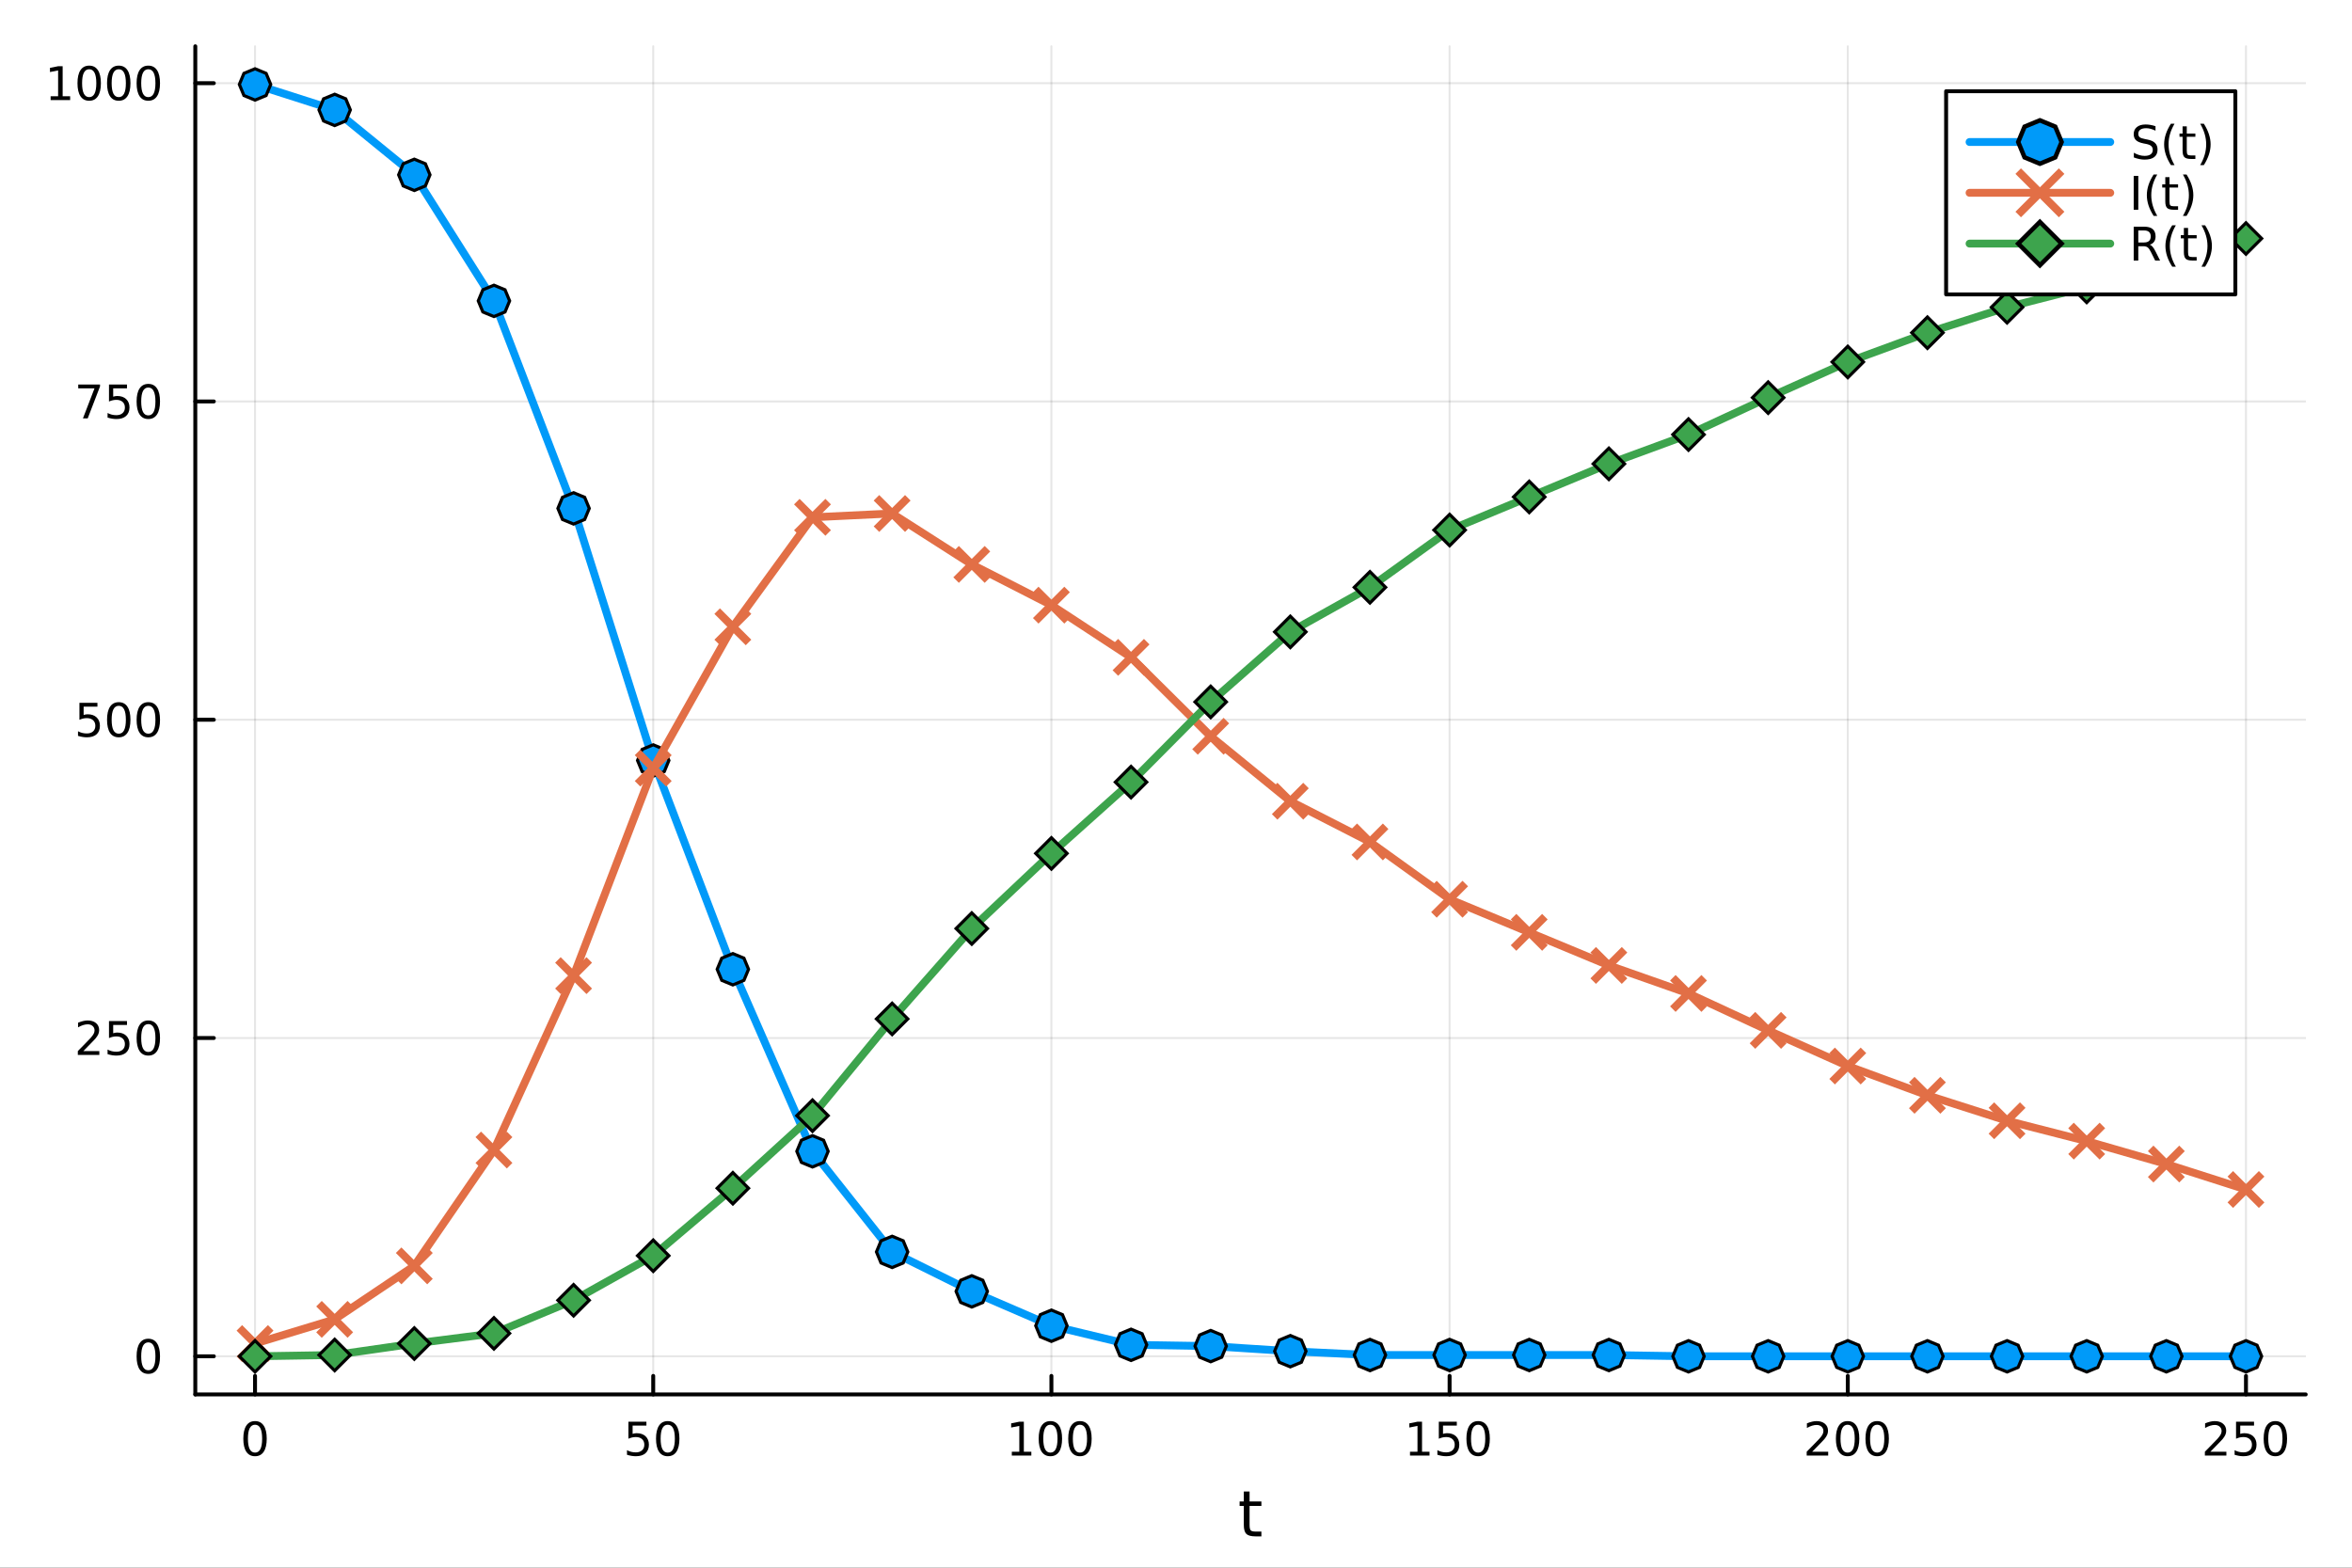 <?xml version="1.0" encoding="utf-8"?>
<svg xmlns="http://www.w3.org/2000/svg" xmlns:xlink="http://www.w3.org/1999/xlink" width="600" height="400" viewBox="0 0 2400 1600">
<rect x="0" y="0" width="2400" height="1600" fill="#333333" stroke="none"/>
<defs>
  <clipPath id="clip740">
    <rect x="0" y="0" width="2400" height="1600"/>
  </clipPath>
</defs>
<path clip-path="url(#clip740)" d="M0 1600 L2400 1600 L2400 0 L0 0  Z" fill="#ffffff" fill-rule="evenodd" fill-opacity="1"/>
<defs>
  <clipPath id="clip741">
    <rect x="480" y="0" width="1681" height="1600"/>
  </clipPath>
</defs>
<path clip-path="url(#clip740)" d="M199.283 1423.18 L2352.76 1423.18 L2352.76 47.244 L199.283 47.244  Z" fill="#ffffff" fill-rule="evenodd" fill-opacity="1"/>
<defs>
  <clipPath id="clip742">
    <rect x="199" y="47" width="2154" height="1377"/>
  </clipPath>
</defs>
<polyline clip-path="url(#clip742)" style="stroke:#000000; stroke-linecap:round; stroke-linejoin:round; stroke-width:2; stroke-opacity:0.1; fill:none" points="260.231,1423.18 260.231,47.244 "/>
<polyline clip-path="url(#clip742)" style="stroke:#000000; stroke-linecap:round; stroke-linejoin:round; stroke-width:2; stroke-opacity:0.1; fill:none" points="666.546,1423.18 666.546,47.244 "/>
<polyline clip-path="url(#clip742)" style="stroke:#000000; stroke-linecap:round; stroke-linejoin:round; stroke-width:2; stroke-opacity:0.1; fill:none" points="1072.86,1423.18 1072.86,47.244 "/>
<polyline clip-path="url(#clip742)" style="stroke:#000000; stroke-linecap:round; stroke-linejoin:round; stroke-width:2; stroke-opacity:0.1; fill:none" points="1479.18,1423.18 1479.18,47.244 "/>
<polyline clip-path="url(#clip742)" style="stroke:#000000; stroke-linecap:round; stroke-linejoin:round; stroke-width:2; stroke-opacity:0.1; fill:none" points="1885.49,1423.18 1885.49,47.244 "/>
<polyline clip-path="url(#clip742)" style="stroke:#000000; stroke-linecap:round; stroke-linejoin:round; stroke-width:2; stroke-opacity:0.1; fill:none" points="2291.81,1423.18 2291.81,47.244 "/>
<polyline clip-path="url(#clip740)" style="stroke:#000000; stroke-linecap:round; stroke-linejoin:round; stroke-width:4; stroke-opacity:1; fill:none" points="199.283,1423.18 2352.76,1423.18 "/>
<polyline clip-path="url(#clip740)" style="stroke:#000000; stroke-linecap:round; stroke-linejoin:round; stroke-width:4; stroke-opacity:1; fill:none" points="260.231,1423.18 260.231,1404.28 "/>
<polyline clip-path="url(#clip740)" style="stroke:#000000; stroke-linecap:round; stroke-linejoin:round; stroke-width:4; stroke-opacity:1; fill:none" points="666.546,1423.18 666.546,1404.28 "/>
<polyline clip-path="url(#clip740)" style="stroke:#000000; stroke-linecap:round; stroke-linejoin:round; stroke-width:4; stroke-opacity:1; fill:none" points="1072.86,1423.18 1072.86,1404.28 "/>
<polyline clip-path="url(#clip740)" style="stroke:#000000; stroke-linecap:round; stroke-linejoin:round; stroke-width:4; stroke-opacity:1; fill:none" points="1479.18,1423.18 1479.18,1404.28 "/>
<polyline clip-path="url(#clip740)" style="stroke:#000000; stroke-linecap:round; stroke-linejoin:round; stroke-width:4; stroke-opacity:1; fill:none" points="1885.49,1423.18 1885.49,1404.28 "/>
<polyline clip-path="url(#clip740)" style="stroke:#000000; stroke-linecap:round; stroke-linejoin:round; stroke-width:4; stroke-opacity:1; fill:none" points="2291.81,1423.18 2291.81,1404.28 "/>
<path clip-path="url(#clip740)" d="M260.231 1454.1 Q256.619 1454.1 254.791 1457.66 Q252.985 1461.2 252.985 1468.33 Q252.985 1475.44 254.791 1479.01 Q256.619 1482.55 260.231 1482.55 Q263.865 1482.55 265.67 1479.01 Q267.499 1475.44 267.499 1468.33 Q267.499 1461.2 265.67 1457.66 Q263.865 1454.1 260.231 1454.1 M260.231 1450.39 Q266.041 1450.39 269.096 1455 Q272.175 1459.58 272.175 1468.33 Q272.175 1477.06 269.096 1481.67 Q266.041 1486.25 260.231 1486.25 Q254.42 1486.25 251.342 1481.67 Q248.286 1477.06 248.286 1468.33 Q248.286 1459.58 251.342 1455 Q254.42 1450.39 260.231 1450.39 Z" fill="#000000" fill-rule="nonzero" fill-opacity="1" /><path clip-path="url(#clip740)" d="M641.245 1451.02 L659.602 1451.02 L659.602 1454.96 L645.528 1454.96 L645.528 1463.43 Q646.546 1463.08 647.565 1462.92 Q648.583 1462.73 649.602 1462.73 Q655.389 1462.73 658.768 1465.9 Q662.148 1469.08 662.148 1474.49 Q662.148 1480.07 658.676 1483.17 Q655.204 1486.25 648.884 1486.25 Q646.708 1486.25 644.44 1485.88 Q642.194 1485.51 639.787 1484.77 L639.787 1480.07 Q641.87 1481.2 644.093 1481.76 Q646.315 1482.32 648.792 1482.32 Q652.796 1482.32 655.134 1480.21 Q657.472 1478.1 657.472 1474.49 Q657.472 1470.88 655.134 1468.77 Q652.796 1466.67 648.792 1466.67 Q646.917 1466.67 645.042 1467.08 Q643.19 1467.5 641.245 1468.38 L641.245 1451.02 Z" fill="#000000" fill-rule="nonzero" fill-opacity="1" /><path clip-path="url(#clip740)" d="M681.361 1454.1 Q677.75 1454.1 675.921 1457.66 Q674.116 1461.2 674.116 1468.33 Q674.116 1475.44 675.921 1479.01 Q677.75 1482.55 681.361 1482.55 Q684.995 1482.55 686.801 1479.01 Q688.629 1475.44 688.629 1468.33 Q688.629 1461.2 686.801 1457.66 Q684.995 1454.1 681.361 1454.1 M681.361 1450.39 Q687.171 1450.39 690.227 1455 Q693.305 1459.58 693.305 1468.33 Q693.305 1477.06 690.227 1481.67 Q687.171 1486.25 681.361 1486.25 Q675.551 1486.25 672.472 1481.67 Q669.416 1477.06 669.416 1468.33 Q669.416 1459.58 672.472 1455 Q675.551 1450.39 681.361 1450.39 Z" fill="#000000" fill-rule="nonzero" fill-opacity="1" /><path clip-path="url(#clip740)" d="M1032.47 1481.64 L1040.11 1481.64 L1040.11 1455.28 L1031.8 1456.95 L1031.8 1452.69 L1040.06 1451.02 L1044.74 1451.02 L1044.74 1481.64 L1052.38 1481.64 L1052.38 1485.58 L1032.47 1485.58 L1032.47 1481.64 Z" fill="#000000" fill-rule="nonzero" fill-opacity="1" /><path clip-path="url(#clip740)" d="M1071.82 1454.1 Q1068.21 1454.1 1066.38 1457.66 Q1064.57 1461.2 1064.57 1468.33 Q1064.57 1475.44 1066.38 1479.01 Q1068.21 1482.55 1071.82 1482.55 Q1075.45 1482.55 1077.26 1479.01 Q1079.09 1475.44 1079.09 1468.33 Q1079.09 1461.2 1077.26 1457.66 Q1075.45 1454.1 1071.82 1454.1 M1071.82 1450.39 Q1077.63 1450.39 1080.69 1455 Q1083.76 1459.58 1083.76 1468.33 Q1083.76 1477.06 1080.69 1481.67 Q1077.63 1486.25 1071.82 1486.25 Q1066.01 1486.25 1062.93 1481.67 Q1059.88 1477.06 1059.88 1468.33 Q1059.88 1459.58 1062.93 1455 Q1066.01 1450.39 1071.82 1450.39 Z" fill="#000000" fill-rule="nonzero" fill-opacity="1" /><path clip-path="url(#clip740)" d="M1101.98 1454.1 Q1098.37 1454.1 1096.54 1457.66 Q1094.74 1461.2 1094.74 1468.33 Q1094.74 1475.44 1096.54 1479.01 Q1098.37 1482.55 1101.98 1482.55 Q1105.62 1482.55 1107.42 1479.01 Q1109.25 1475.44 1109.25 1468.33 Q1109.25 1461.2 1107.42 1457.66 Q1105.62 1454.1 1101.98 1454.1 M1101.98 1450.39 Q1107.79 1450.39 1110.85 1455 Q1113.93 1459.58 1113.93 1468.33 Q1113.93 1477.06 1110.85 1481.67 Q1107.79 1486.25 1101.98 1486.25 Q1096.17 1486.25 1093.09 1481.67 Q1090.04 1477.06 1090.04 1468.33 Q1090.04 1459.58 1093.09 1455 Q1096.17 1450.39 1101.98 1450.39 Z" fill="#000000" fill-rule="nonzero" fill-opacity="1" /><path clip-path="url(#clip740)" d="M1438.78 1481.64 L1446.42 1481.64 L1446.42 1455.28 L1438.11 1456.95 L1438.11 1452.69 L1446.38 1451.02 L1451.05 1451.02 L1451.05 1481.64 L1458.69 1481.64 L1458.69 1485.58 L1438.78 1485.58 L1438.78 1481.64 Z" fill="#000000" fill-rule="nonzero" fill-opacity="1" /><path clip-path="url(#clip740)" d="M1468.18 1451.02 L1486.54 1451.02 L1486.54 1454.96 L1472.46 1454.96 L1472.46 1463.43 Q1473.48 1463.08 1474.5 1462.92 Q1475.52 1462.73 1476.54 1462.73 Q1482.33 1462.73 1485.71 1465.9 Q1489.08 1469.08 1489.08 1474.49 Q1489.08 1480.07 1485.61 1483.17 Q1482.14 1486.25 1475.82 1486.25 Q1473.64 1486.25 1471.38 1485.88 Q1469.13 1485.51 1466.72 1484.77 L1466.72 1480.07 Q1468.81 1481.2 1471.03 1481.76 Q1473.25 1482.32 1475.73 1482.32 Q1479.73 1482.32 1482.07 1480.21 Q1484.41 1478.1 1484.41 1474.49 Q1484.41 1470.88 1482.07 1468.77 Q1479.73 1466.67 1475.73 1466.67 Q1473.85 1466.67 1471.98 1467.08 Q1470.13 1467.5 1468.18 1468.38 L1468.18 1451.02 Z" fill="#000000" fill-rule="nonzero" fill-opacity="1" /><path clip-path="url(#clip740)" d="M1508.3 1454.1 Q1504.69 1454.1 1502.86 1457.66 Q1501.05 1461.2 1501.05 1468.33 Q1501.05 1475.44 1502.86 1479.01 Q1504.69 1482.55 1508.3 1482.55 Q1511.93 1482.55 1513.74 1479.01 Q1515.57 1475.44 1515.57 1468.33 Q1515.57 1461.2 1513.74 1457.66 Q1511.93 1454.1 1508.3 1454.1 M1508.3 1450.39 Q1514.11 1450.39 1517.16 1455 Q1520.24 1459.58 1520.24 1468.33 Q1520.24 1477.06 1517.16 1481.67 Q1514.11 1486.25 1508.3 1486.25 Q1502.49 1486.25 1499.41 1481.67 Q1496.35 1477.06 1496.35 1468.33 Q1496.35 1459.58 1499.41 1455 Q1502.49 1450.39 1508.3 1450.39 Z" fill="#000000" fill-rule="nonzero" fill-opacity="1" /><path clip-path="url(#clip740)" d="M1849.19 1481.64 L1865.5 1481.64 L1865.5 1485.58 L1843.56 1485.58 L1843.56 1481.64 Q1846.22 1478.89 1850.81 1474.26 Q1855.41 1469.61 1856.59 1468.27 Q1858.84 1465.74 1859.72 1464.01 Q1860.62 1462.25 1860.62 1460.56 Q1860.62 1457.8 1858.68 1456.07 Q1856.75 1454.33 1853.65 1454.33 Q1851.45 1454.33 1849 1455.09 Q1846.57 1455.86 1843.79 1457.41 L1843.79 1452.69 Q1846.62 1451.55 1849.07 1450.97 Q1851.52 1450.39 1853.56 1450.39 Q1858.93 1450.39 1862.13 1453.08 Q1865.32 1455.77 1865.32 1460.26 Q1865.32 1462.39 1864.51 1464.31 Q1863.72 1466.2 1861.62 1468.8 Q1861.04 1469.47 1857.94 1472.69 Q1854.83 1475.88 1849.19 1481.64 Z" fill="#000000" fill-rule="nonzero" fill-opacity="1" /><path clip-path="url(#clip740)" d="M1885.32 1454.1 Q1881.71 1454.1 1879.88 1457.66 Q1878.07 1461.2 1878.07 1468.33 Q1878.07 1475.44 1879.88 1479.01 Q1881.71 1482.55 1885.32 1482.55 Q1888.95 1482.55 1890.76 1479.01 Q1892.59 1475.44 1892.59 1468.33 Q1892.59 1461.2 1890.76 1457.66 Q1888.95 1454.1 1885.32 1454.1 M1885.32 1450.39 Q1891.13 1450.39 1894.19 1455 Q1897.26 1459.58 1897.26 1468.33 Q1897.26 1477.06 1894.19 1481.67 Q1891.13 1486.25 1885.32 1486.25 Q1879.51 1486.25 1876.43 1481.67 Q1873.37 1477.06 1873.37 1468.33 Q1873.37 1459.58 1876.43 1455 Q1879.51 1450.39 1885.32 1450.39 Z" fill="#000000" fill-rule="nonzero" fill-opacity="1" /><path clip-path="url(#clip740)" d="M1915.48 1454.1 Q1911.87 1454.1 1910.04 1457.66 Q1908.24 1461.2 1908.24 1468.33 Q1908.24 1475.44 1910.04 1479.01 Q1911.87 1482.55 1915.48 1482.55 Q1919.12 1482.55 1920.92 1479.01 Q1922.75 1475.44 1922.75 1468.33 Q1922.75 1461.2 1920.92 1457.66 Q1919.12 1454.1 1915.48 1454.1 M1915.48 1450.39 Q1921.29 1450.39 1924.35 1455 Q1927.43 1459.58 1927.43 1468.33 Q1927.43 1477.06 1924.35 1481.67 Q1921.29 1486.25 1915.48 1486.25 Q1909.67 1486.25 1906.59 1481.67 Q1903.54 1477.06 1903.54 1468.33 Q1903.54 1459.58 1906.59 1455 Q1909.67 1450.39 1915.48 1450.39 Z" fill="#000000" fill-rule="nonzero" fill-opacity="1" /><path clip-path="url(#clip740)" d="M2255.5 1481.64 L2271.82 1481.64 L2271.82 1485.58 L2249.88 1485.58 L2249.88 1481.64 Q2252.54 1478.89 2257.12 1474.26 Q2261.73 1469.61 2262.91 1468.27 Q2265.15 1465.74 2266.03 1464.01 Q2266.94 1462.25 2266.94 1460.56 Q2266.94 1457.8 2264.99 1456.07 Q2263.07 1454.33 2259.97 1454.33 Q2257.77 1454.33 2255.32 1455.09 Q2252.89 1455.86 2250.11 1457.41 L2250.11 1452.69 Q2252.93 1451.55 2255.39 1450.97 Q2257.84 1450.39 2259.88 1450.39 Q2265.25 1450.39 2268.44 1453.08 Q2271.64 1455.77 2271.64 1460.26 Q2271.64 1462.39 2270.82 1464.31 Q2270.04 1466.2 2267.93 1468.8 Q2267.35 1469.47 2264.25 1472.69 Q2261.15 1475.88 2255.5 1481.64 Z" fill="#000000" fill-rule="nonzero" fill-opacity="1" /><path clip-path="url(#clip740)" d="M2281.68 1451.02 L2300.04 1451.02 L2300.04 1454.96 L2285.96 1454.96 L2285.96 1463.43 Q2286.98 1463.08 2288 1462.92 Q2289.02 1462.73 2290.04 1462.73 Q2295.82 1462.73 2299.2 1465.9 Q2302.58 1469.08 2302.58 1474.49 Q2302.58 1480.07 2299.11 1483.17 Q2295.64 1486.25 2289.32 1486.25 Q2287.14 1486.25 2284.88 1485.88 Q2282.63 1485.51 2280.22 1484.77 L2280.22 1480.07 Q2282.31 1481.2 2284.53 1481.76 Q2286.75 1482.32 2289.23 1482.32 Q2293.23 1482.32 2295.57 1480.21 Q2297.91 1478.1 2297.91 1474.49 Q2297.91 1470.88 2295.57 1468.77 Q2293.23 1466.67 2289.23 1466.67 Q2287.35 1466.67 2285.48 1467.08 Q2283.63 1467.5 2281.68 1468.38 L2281.68 1451.02 Z" fill="#000000" fill-rule="nonzero" fill-opacity="1" /><path clip-path="url(#clip740)" d="M2321.8 1454.1 Q2318.19 1454.1 2316.36 1457.66 Q2314.55 1461.2 2314.55 1468.33 Q2314.55 1475.44 2316.36 1479.01 Q2318.19 1482.55 2321.8 1482.55 Q2325.43 1482.55 2327.24 1479.01 Q2329.07 1475.44 2329.07 1468.33 Q2329.07 1461.2 2327.24 1457.66 Q2325.43 1454.1 2321.8 1454.1 M2321.8 1450.39 Q2327.61 1450.39 2330.66 1455 Q2333.74 1459.58 2333.74 1468.33 Q2333.74 1477.06 2330.66 1481.67 Q2327.61 1486.25 2321.8 1486.25 Q2315.99 1486.25 2312.91 1481.67 Q2309.85 1477.06 2309.85 1468.33 Q2309.85 1459.58 2312.91 1455 Q2315.99 1450.39 2321.8 1450.39 Z" fill="#000000" fill-rule="nonzero" fill-opacity="1" /><path clip-path="url(#clip740)" d="M1275.08 1522.27 L1275.08 1532.4 L1287.14 1532.4 L1287.14 1536.95 L1275.08 1536.95 L1275.08 1556.3 Q1275.08 1560.66 1276.26 1561.9 Q1277.47 1563.14 1281.13 1563.14 L1287.14 1563.14 L1287.14 1568.04 L1281.13 1568.04 Q1274.35 1568.04 1271.77 1565.53 Q1269.19 1562.98 1269.19 1556.3 L1269.19 1536.95 L1264.9 1536.95 L1264.9 1532.4 L1269.19 1532.4 L1269.19 1522.27 L1275.08 1522.27 Z" fill="#000000" fill-rule="nonzero" fill-opacity="1" /><polyline clip-path="url(#clip742)" style="stroke:#000000; stroke-linecap:round; stroke-linejoin:round; stroke-width:2; stroke-opacity:0.1; fill:none" points="199.283,1384.24 2352.76,1384.24 "/>
<polyline clip-path="url(#clip742)" style="stroke:#000000; stroke-linecap:round; stroke-linejoin:round; stroke-width:2; stroke-opacity:0.1; fill:none" points="199.283,1059.4 2352.76,1059.4 "/>
<polyline clip-path="url(#clip742)" style="stroke:#000000; stroke-linecap:round; stroke-linejoin:round; stroke-width:2; stroke-opacity:0.1; fill:none" points="199.283,734.562 2352.76,734.562 "/>
<polyline clip-path="url(#clip742)" style="stroke:#000000; stroke-linecap:round; stroke-linejoin:round; stroke-width:2; stroke-opacity:0.1; fill:none" points="199.283,409.724 2352.76,409.724 "/>
<polyline clip-path="url(#clip742)" style="stroke:#000000; stroke-linecap:round; stroke-linejoin:round; stroke-width:2; stroke-opacity:0.1; fill:none" points="199.283,84.886 2352.76,84.886 "/>
<polyline clip-path="url(#clip740)" style="stroke:#000000; stroke-linecap:round; stroke-linejoin:round; stroke-width:4; stroke-opacity:1; fill:none" points="199.283,1423.18 199.283,47.244 "/>
<polyline clip-path="url(#clip740)" style="stroke:#000000; stroke-linecap:round; stroke-linejoin:round; stroke-width:4; stroke-opacity:1; fill:none" points="199.283,1384.24 218.181,1384.24 "/>
<polyline clip-path="url(#clip740)" style="stroke:#000000; stroke-linecap:round; stroke-linejoin:round; stroke-width:4; stroke-opacity:1; fill:none" points="199.283,1059.4 218.181,1059.4 "/>
<polyline clip-path="url(#clip740)" style="stroke:#000000; stroke-linecap:round; stroke-linejoin:round; stroke-width:4; stroke-opacity:1; fill:none" points="199.283,734.562 218.181,734.562 "/>
<polyline clip-path="url(#clip740)" style="stroke:#000000; stroke-linecap:round; stroke-linejoin:round; stroke-width:4; stroke-opacity:1; fill:none" points="199.283,409.724 218.181,409.724 "/>
<polyline clip-path="url(#clip740)" style="stroke:#000000; stroke-linecap:round; stroke-linejoin:round; stroke-width:4; stroke-opacity:1; fill:none" points="199.283,84.886 218.181,84.886 "/>
<path clip-path="url(#clip740)" d="M151.339 1370.04 Q147.728 1370.04 145.899 1373.6 Q144.093 1377.14 144.093 1384.27 Q144.093 1391.38 145.899 1394.94 Q147.728 1398.49 151.339 1398.49 Q154.973 1398.49 156.779 1394.94 Q158.607 1391.38 158.607 1384.27 Q158.607 1377.14 156.779 1373.6 Q154.973 1370.04 151.339 1370.04 M151.339 1366.33 Q157.149 1366.33 160.205 1370.94 Q163.283 1375.52 163.283 1384.27 Q163.283 1393 160.205 1397.61 Q157.149 1402.19 151.339 1402.19 Q145.529 1402.19 142.45 1397.61 Q139.394 1393 139.394 1384.27 Q139.394 1375.52 142.45 1370.94 Q145.529 1366.33 151.339 1366.33 Z" fill="#000000" fill-rule="nonzero" fill-opacity="1" /><path clip-path="url(#clip740)" d="M85.043 1072.75 L101.362 1072.75 L101.362 1076.68 L79.418 1076.68 L79.418 1072.75 Q82.08 1069.99 86.663 1065.36 Q91.27 1060.71 92.45 1059.37 Q94.696 1056.84 95.575 1055.11 Q96.478 1053.35 96.478 1051.66 Q96.478 1048.9 94.534 1047.17 Q92.612 1045.43 89.51 1045.43 Q87.311 1045.43 84.858 1046.19 Q82.427 1046.96 79.649 1048.51 L79.649 1043.79 Q82.473 1042.65 84.927 1042.07 Q87.381 1041.5 89.418 1041.5 Q94.788 1041.5 97.983 1044.18 Q101.177 1046.87 101.177 1051.36 Q101.177 1053.49 100.367 1055.41 Q99.58 1057.31 97.473 1059.9 Q96.895 1060.57 93.793 1063.79 Q90.691 1066.98 85.043 1072.75 Z" fill="#000000" fill-rule="nonzero" fill-opacity="1" /><path clip-path="url(#clip740)" d="M111.223 1042.12 L129.58 1042.12 L129.58 1046.06 L115.506 1046.06 L115.506 1054.53 Q116.524 1054.18 117.543 1054.02 Q118.561 1053.83 119.58 1053.83 Q125.367 1053.83 128.746 1057 Q132.126 1060.18 132.126 1065.59 Q132.126 1071.17 128.654 1074.27 Q125.182 1077.35 118.862 1077.35 Q116.686 1077.35 114.418 1076.98 Q112.172 1076.61 109.765 1075.87 L109.765 1071.17 Q111.848 1072.31 114.07 1072.86 Q116.293 1073.42 118.77 1073.42 Q122.774 1073.42 125.112 1071.31 Q127.45 1069.2 127.45 1065.59 Q127.45 1061.98 125.112 1059.87 Q122.774 1057.77 118.77 1057.77 Q116.895 1057.77 115.02 1058.19 Q113.168 1058.6 111.223 1059.48 L111.223 1042.12 Z" fill="#000000" fill-rule="nonzero" fill-opacity="1" /><path clip-path="url(#clip740)" d="M151.339 1045.2 Q147.728 1045.2 145.899 1048.76 Q144.093 1052.31 144.093 1059.44 Q144.093 1066.54 145.899 1070.11 Q147.728 1073.65 151.339 1073.65 Q154.973 1073.65 156.779 1070.11 Q158.607 1066.54 158.607 1059.44 Q158.607 1052.31 156.779 1048.76 Q154.973 1045.2 151.339 1045.2 M151.339 1041.5 Q157.149 1041.5 160.205 1046.1 Q163.283 1050.69 163.283 1059.44 Q163.283 1068.16 160.205 1072.77 Q157.149 1077.35 151.339 1077.35 Q145.529 1077.35 142.45 1072.77 Q139.394 1068.16 139.394 1059.44 Q139.394 1050.69 142.45 1046.1 Q145.529 1041.5 151.339 1041.5 Z" fill="#000000" fill-rule="nonzero" fill-opacity="1" /><path clip-path="url(#clip740)" d="M81.061 717.282 L99.418 717.282 L99.418 721.217 L85.344 721.217 L85.344 729.69 Q86.362 729.342 87.381 729.18 Q88.399 728.995 89.418 728.995 Q95.205 728.995 98.585 732.166 Q101.964 735.338 101.964 740.754 Q101.964 746.333 98.492 749.435 Q95.02 752.514 88.7 752.514 Q86.524 752.514 84.256 752.143 Q82.01 751.773 79.603 751.032 L79.603 746.333 Q81.686 747.467 83.909 748.023 Q86.131 748.578 88.608 748.578 Q92.612 748.578 94.95 746.472 Q97.288 744.365 97.288 740.754 Q97.288 737.143 94.95 735.037 Q92.612 732.93 88.608 732.93 Q86.733 732.93 84.858 733.347 Q83.006 733.764 81.061 734.643 L81.061 717.282 Z" fill="#000000" fill-rule="nonzero" fill-opacity="1" /><path clip-path="url(#clip740)" d="M121.177 720.361 Q117.566 720.361 115.737 723.926 Q113.932 727.467 113.932 734.597 Q113.932 741.703 115.737 745.268 Q117.566 748.81 121.177 748.81 Q124.811 748.81 126.617 745.268 Q128.445 741.703 128.445 734.597 Q128.445 727.467 126.617 723.926 Q124.811 720.361 121.177 720.361 M121.177 716.657 Q126.987 716.657 130.043 721.264 Q133.121 725.847 133.121 734.597 Q133.121 743.324 130.043 747.93 Q126.987 752.514 121.177 752.514 Q115.367 752.514 112.288 747.93 Q109.233 743.324 109.233 734.597 Q109.233 725.847 112.288 721.264 Q115.367 716.657 121.177 716.657 Z" fill="#000000" fill-rule="nonzero" fill-opacity="1" /><path clip-path="url(#clip740)" d="M151.339 720.361 Q147.728 720.361 145.899 723.926 Q144.093 727.467 144.093 734.597 Q144.093 741.703 145.899 745.268 Q147.728 748.81 151.339 748.81 Q154.973 748.81 156.779 745.268 Q158.607 741.703 158.607 734.597 Q158.607 727.467 156.779 723.926 Q154.973 720.361 151.339 720.361 M151.339 716.657 Q157.149 716.657 160.205 721.264 Q163.283 725.847 163.283 734.597 Q163.283 743.324 160.205 747.93 Q157.149 752.514 151.339 752.514 Q145.529 752.514 142.45 747.93 Q139.394 743.324 139.394 734.597 Q139.394 725.847 142.45 721.264 Q145.529 716.657 151.339 716.657 Z" fill="#000000" fill-rule="nonzero" fill-opacity="1" /><path clip-path="url(#clip740)" d="M79.835 392.444 L102.057 392.444 L102.057 394.435 L89.51 427.004 L84.626 427.004 L96.432 396.379 L79.835 396.379 L79.835 392.444 Z" fill="#000000" fill-rule="nonzero" fill-opacity="1" /><path clip-path="url(#clip740)" d="M111.223 392.444 L129.58 392.444 L129.58 396.379 L115.506 396.379 L115.506 404.852 Q116.524 404.504 117.543 404.342 Q118.561 404.157 119.58 404.157 Q125.367 404.157 128.746 407.328 Q132.126 410.5 132.126 415.916 Q132.126 421.495 128.654 424.597 Q125.182 427.676 118.862 427.676 Q116.686 427.676 114.418 427.305 Q112.172 426.935 109.765 426.194 L109.765 421.495 Q111.848 422.629 114.07 423.185 Q116.293 423.74 118.77 423.74 Q122.774 423.74 125.112 421.634 Q127.45 419.527 127.45 415.916 Q127.45 412.305 125.112 410.199 Q122.774 408.092 118.77 408.092 Q116.895 408.092 115.02 408.509 Q113.168 408.926 111.223 409.805 L111.223 392.444 Z" fill="#000000" fill-rule="nonzero" fill-opacity="1" /><path clip-path="url(#clip740)" d="M151.339 395.523 Q147.728 395.523 145.899 399.088 Q144.093 402.629 144.093 409.759 Q144.093 416.865 145.899 420.43 Q147.728 423.972 151.339 423.972 Q154.973 423.972 156.779 420.43 Q158.607 416.865 158.607 409.759 Q158.607 402.629 156.779 399.088 Q154.973 395.523 151.339 395.523 M151.339 391.819 Q157.149 391.819 160.205 396.426 Q163.283 401.009 163.283 409.759 Q163.283 418.486 160.205 423.092 Q157.149 427.676 151.339 427.676 Q145.529 427.676 142.45 423.092 Q139.394 418.486 139.394 409.759 Q139.394 401.009 142.45 396.426 Q145.529 391.819 151.339 391.819 Z" fill="#000000" fill-rule="nonzero" fill-opacity="1" /><path clip-path="url(#clip740)" d="M51.663 98.231 L59.302 98.231 L59.302 71.866 L50.992 73.532 L50.992 69.273 L59.256 67.606 L63.932 67.606 L63.932 98.231 L71.571 98.231 L71.571 102.166 L51.663 102.166 L51.663 98.231 Z" fill="#000000" fill-rule="nonzero" fill-opacity="1" /><path clip-path="url(#clip740)" d="M91.015 70.685 Q87.404 70.685 85.575 74.25 Q83.77 77.791 83.77 84.921 Q83.77 92.028 85.575 95.592 Q87.404 99.134 91.015 99.134 Q94.649 99.134 96.455 95.592 Q98.284 92.028 98.284 84.921 Q98.284 77.791 96.455 74.25 Q94.649 70.685 91.015 70.685 M91.015 66.981 Q96.825 66.981 99.881 71.588 Q102.959 76.171 102.959 84.921 Q102.959 93.648 99.881 98.254 Q96.825 102.838 91.015 102.838 Q85.205 102.838 82.126 98.254 Q79.071 93.648 79.071 84.921 Q79.071 76.171 82.126 71.588 Q85.205 66.981 91.015 66.981 Z" fill="#000000" fill-rule="nonzero" fill-opacity="1" /><path clip-path="url(#clip740)" d="M121.177 70.685 Q117.566 70.685 115.737 74.25 Q113.932 77.791 113.932 84.921 Q113.932 92.028 115.737 95.592 Q117.566 99.134 121.177 99.134 Q124.811 99.134 126.617 95.592 Q128.445 92.028 128.445 84.921 Q128.445 77.791 126.617 74.25 Q124.811 70.685 121.177 70.685 M121.177 66.981 Q126.987 66.981 130.043 71.588 Q133.121 76.171 133.121 84.921 Q133.121 93.648 130.043 98.254 Q126.987 102.838 121.177 102.838 Q115.367 102.838 112.288 98.254 Q109.233 93.648 109.233 84.921 Q109.233 76.171 112.288 71.588 Q115.367 66.981 121.177 66.981 Z" fill="#000000" fill-rule="nonzero" fill-opacity="1" /><path clip-path="url(#clip740)" d="M151.339 70.685 Q147.728 70.685 145.899 74.25 Q144.093 77.791 144.093 84.921 Q144.093 92.028 145.899 95.592 Q147.728 99.134 151.339 99.134 Q154.973 99.134 156.779 95.592 Q158.607 92.028 158.607 84.921 Q158.607 77.791 156.779 74.25 Q154.973 70.685 151.339 70.685 M151.339 66.981 Q157.149 66.981 160.205 71.588 Q163.283 76.171 163.283 84.921 Q163.283 93.648 160.205 98.254 Q157.149 102.838 151.339 102.838 Q145.529 102.838 142.45 98.254 Q139.394 93.648 139.394 84.921 Q139.394 76.171 142.45 71.588 Q145.529 66.981 151.339 66.981 Z" fill="#000000" fill-rule="nonzero" fill-opacity="1" /><polyline clip-path="url(#clip742)" style="stroke:#009af9; stroke-linecap:round; stroke-linejoin:round; stroke-width:8; stroke-opacity:1; fill:none" points="260.231,86.186 341.494,112.173 422.757,178.44 504.02,307.076 585.283,518.87 666.546,776.142 747.809,989.235 829.072,1175.04 910.336,1277.69 991.599,1317.97 1072.86,1353.05 1154.12,1372.54 1235.39,1373.84 1316.65,1379.04 1397.91,1382.94 1479.18,1382.94 1560.44,1382.94 1641.7,1382.94 1722.97,1384.24 1804.23,1384.24 1885.49,1384.24 1966.76,1384.24 2048.02,1384.24 2129.28,1384.24 2210.55,1384.24 2291.81,1384.24 "/>
<path clip-path="url(#clip742)" d="M260.231 102.186 L248.919 97.498 L244.231 86.186 L248.919 74.874 L260.231 70.186 L271.543 74.874 L276.231 86.186 L271.543 97.498 Z" fill="#009af9" fill-rule="evenodd" fill-opacity="1" stroke="#000000" stroke-opacity="1" stroke-width="3.2"/>
<path clip-path="url(#clip742)" d="M341.494 128.173 L330.182 123.485 L325.494 112.173 L330.182 100.861 L341.494 96.173 L352.806 100.861 L357.494 112.173 L352.806 123.485 Z" fill="#009af9" fill-rule="evenodd" fill-opacity="1" stroke="#000000" stroke-opacity="1" stroke-width="3.2"/>
<path clip-path="url(#clip742)" d="M422.757 194.44 L411.445 189.752 L406.757 178.44 L411.445 167.128 L422.757 162.44 L434.069 167.128 L438.757 178.44 L434.069 189.752 Z" fill="#009af9" fill-rule="evenodd" fill-opacity="1" stroke="#000000" stroke-opacity="1" stroke-width="3.2"/>
<path clip-path="url(#clip742)" d="M504.02 323.076 L492.708 318.388 L488.02 307.076 L492.708 295.764 L504.02 291.076 L515.332 295.764 L520.02 307.076 L515.332 318.388 Z" fill="#009af9" fill-rule="evenodd" fill-opacity="1" stroke="#000000" stroke-opacity="1" stroke-width="3.2"/>
<path clip-path="url(#clip742)" d="M585.283 534.87 L573.971 530.182 L569.283 518.87 L573.971 507.558 L585.283 502.87 L596.595 507.558 L601.283 518.87 L596.595 530.182 Z" fill="#009af9" fill-rule="evenodd" fill-opacity="1" stroke="#000000" stroke-opacity="1" stroke-width="3.2"/>
<path clip-path="url(#clip742)" d="M666.546 792.142 L655.234 787.454 L650.546 776.142 L655.234 764.83 L666.546 760.142 L677.858 764.83 L682.546 776.142 L677.858 787.454 Z" fill="#009af9" fill-rule="evenodd" fill-opacity="1" stroke="#000000" stroke-opacity="1" stroke-width="3.2"/>
<path clip-path="url(#clip742)" d="M747.809 1005.24 L736.497 1000.55 L731.809 989.235 L736.497 977.923 L747.809 973.235 L759.121 977.923 L763.809 989.235 L759.121 1000.55 Z" fill="#009af9" fill-rule="evenodd" fill-opacity="1" stroke="#000000" stroke-opacity="1" stroke-width="3.2"/>
<path clip-path="url(#clip742)" d="M829.072 1191.04 L817.76 1186.35 L813.072 1175.04 L817.76 1163.73 L829.072 1159.04 L840.384 1163.73 L845.072 1175.04 L840.384 1186.35 Z" fill="#009af9" fill-rule="evenodd" fill-opacity="1" stroke="#000000" stroke-opacity="1" stroke-width="3.2"/>
<path clip-path="url(#clip742)" d="M910.336 1293.69 L899.024 1289 L894.336 1277.69 L899.024 1266.38 L910.336 1261.69 L921.648 1266.38 L926.336 1277.69 L921.648 1289 Z" fill="#009af9" fill-rule="evenodd" fill-opacity="1" stroke="#000000" stroke-opacity="1" stroke-width="3.2"/>
<path clip-path="url(#clip742)" d="M991.599 1333.97 L980.287 1329.28 L975.599 1317.97 L980.287 1306.66 L991.599 1301.97 L1002.91 1306.66 L1007.6 1317.97 L1002.91 1329.28 Z" fill="#009af9" fill-rule="evenodd" fill-opacity="1" stroke="#000000" stroke-opacity="1" stroke-width="3.2"/>
<path clip-path="url(#clip742)" d="M1072.86 1369.05 L1061.55 1364.37 L1056.86 1353.05 L1061.55 1341.74 L1072.86 1337.05 L1084.17 1341.74 L1088.86 1353.05 L1084.17 1364.37 Z" fill="#009af9" fill-rule="evenodd" fill-opacity="1" stroke="#000000" stroke-opacity="1" stroke-width="3.2"/>
<path clip-path="url(#clip742)" d="M1154.12 1388.54 L1142.81 1383.86 L1138.12 1372.54 L1142.81 1361.23 L1154.12 1356.54 L1165.44 1361.23 L1170.12 1372.54 L1165.44 1383.86 Z" fill="#009af9" fill-rule="evenodd" fill-opacity="1" stroke="#000000" stroke-opacity="1" stroke-width="3.2"/>
<path clip-path="url(#clip742)" d="M1235.39 1389.84 L1224.08 1385.16 L1219.39 1373.84 L1224.08 1362.53 L1235.39 1357.84 L1246.7 1362.53 L1251.39 1373.84 L1246.7 1385.16 Z" fill="#009af9" fill-rule="evenodd" fill-opacity="1" stroke="#000000" stroke-opacity="1" stroke-width="3.2"/>
<path clip-path="url(#clip742)" d="M1316.65 1395.04 L1305.34 1390.35 L1300.65 1379.04 L1305.34 1367.73 L1316.65 1363.04 L1327.96 1367.73 L1332.65 1379.04 L1327.96 1390.35 Z" fill="#009af9" fill-rule="evenodd" fill-opacity="1" stroke="#000000" stroke-opacity="1" stroke-width="3.2"/>
<path clip-path="url(#clip742)" d="M1397.91 1398.94 L1386.6 1394.25 L1381.91 1382.94 L1386.6 1371.63 L1397.91 1366.94 L1409.23 1371.63 L1413.91 1382.94 L1409.23 1394.25 Z" fill="#009af9" fill-rule="evenodd" fill-opacity="1" stroke="#000000" stroke-opacity="1" stroke-width="3.2"/>
<path clip-path="url(#clip742)" d="M1479.18 1398.94 L1467.87 1394.25 L1463.18 1382.94 L1467.87 1371.63 L1479.18 1366.94 L1490.49 1371.63 L1495.18 1382.94 L1490.49 1394.25 Z" fill="#009af9" fill-rule="evenodd" fill-opacity="1" stroke="#000000" stroke-opacity="1" stroke-width="3.2"/>
<path clip-path="url(#clip742)" d="M1560.44 1398.94 L1549.13 1394.25 L1544.44 1382.94 L1549.13 1371.63 L1560.44 1366.94 L1571.75 1371.63 L1576.44 1382.94 L1571.75 1394.25 Z" fill="#009af9" fill-rule="evenodd" fill-opacity="1" stroke="#000000" stroke-opacity="1" stroke-width="3.2"/>
<path clip-path="url(#clip742)" d="M1641.7 1398.94 L1630.39 1394.25 L1625.7 1382.94 L1630.39 1371.63 L1641.7 1366.94 L1653.02 1371.63 L1657.7 1382.94 L1653.02 1394.25 Z" fill="#009af9" fill-rule="evenodd" fill-opacity="1" stroke="#000000" stroke-opacity="1" stroke-width="3.2"/>
<path clip-path="url(#clip742)" d="M1722.97 1400.24 L1711.65 1395.55 L1706.97 1384.24 L1711.65 1372.93 L1722.97 1368.24 L1734.28 1372.93 L1738.97 1384.24 L1734.28 1395.55 Z" fill="#009af9" fill-rule="evenodd" fill-opacity="1" stroke="#000000" stroke-opacity="1" stroke-width="3.2"/>
<path clip-path="url(#clip742)" d="M1804.23 1400.24 L1792.92 1395.55 L1788.23 1384.24 L1792.92 1372.93 L1804.23 1368.24 L1815.54 1372.93 L1820.23 1384.24 L1815.54 1395.55 Z" fill="#009af9" fill-rule="evenodd" fill-opacity="1" stroke="#000000" stroke-opacity="1" stroke-width="3.2"/>
<path clip-path="url(#clip742)" d="M1885.49 1400.24 L1874.18 1395.55 L1869.49 1384.24 L1874.18 1372.93 L1885.49 1368.24 L1896.8 1372.93 L1901.49 1384.24 L1896.8 1395.55 Z" fill="#009af9" fill-rule="evenodd" fill-opacity="1" stroke="#000000" stroke-opacity="1" stroke-width="3.2"/>
<path clip-path="url(#clip742)" d="M1966.76 1400.24 L1955.44 1395.55 L1950.76 1384.24 L1955.44 1372.93 L1966.76 1368.24 L1978.07 1372.93 L1982.76 1384.24 L1978.07 1395.55 Z" fill="#009af9" fill-rule="evenodd" fill-opacity="1" stroke="#000000" stroke-opacity="1" stroke-width="3.2"/>
<path clip-path="url(#clip742)" d="M2048.02 1400.24 L2036.71 1395.55 L2032.02 1384.24 L2036.71 1372.93 L2048.02 1368.24 L2059.33 1372.93 L2064.02 1384.24 L2059.33 1395.55 Z" fill="#009af9" fill-rule="evenodd" fill-opacity="1" stroke="#000000" stroke-opacity="1" stroke-width="3.2"/>
<path clip-path="url(#clip742)" d="M2129.28 1400.24 L2117.97 1395.55 L2113.28 1384.24 L2117.97 1372.93 L2129.28 1368.24 L2140.59 1372.93 L2145.28 1384.24 L2140.59 1395.55 Z" fill="#009af9" fill-rule="evenodd" fill-opacity="1" stroke="#000000" stroke-opacity="1" stroke-width="3.2"/>
<path clip-path="url(#clip742)" d="M2210.55 1400.24 L2199.23 1395.55 L2194.55 1384.24 L2199.23 1372.93 L2210.55 1368.24 L2221.86 1372.93 L2226.55 1384.24 L2221.86 1395.55 Z" fill="#009af9" fill-rule="evenodd" fill-opacity="1" stroke="#000000" stroke-opacity="1" stroke-width="3.2"/>
<path clip-path="url(#clip742)" d="M2291.81 1400.24 L2280.5 1395.55 L2275.81 1384.24 L2280.5 1372.93 L2291.81 1368.24 L2303.12 1372.93 L2307.81 1384.24 L2303.12 1395.55 Z" fill="#009af9" fill-rule="evenodd" fill-opacity="1" stroke="#000000" stroke-opacity="1" stroke-width="3.2"/>
<polyline clip-path="url(#clip742)" style="stroke:#e26f46; stroke-linecap:round; stroke-linejoin:round; stroke-width:8; stroke-opacity:1; fill:none" points="260.231,1371.24 341.494,1346.56 422.757,1291.98 504.02,1173.74 585.283,995.732 666.546,783.938 747.809,639.71 829.072,527.965 910.336,524.067 991.599,576.041 1072.86,617.621 1154.12,670.894 1235.39,751.454 1316.65,817.721 1397.91,859.3 1479.18,917.771 1560.44,951.554 1641.7,985.337 1722.97,1013.92 1804.23,1051.6 1885.49,1087.99 1966.76,1117.87 2048.02,1143.86 2129.28,1164.65 2210.55,1188.04 2291.81,1214.02 "/>
<line clip-path="url(#clip742)" x1="260.231" y1="1371.24" x2="244.231" y2="1355.24" style="stroke:#e26f46; stroke-width:8; stroke-opacity:1"/>
<line clip-path="url(#clip742)" x1="260.231" y1="1371.24" x2="244.231" y2="1387.24" style="stroke:#e26f46; stroke-width:8; stroke-opacity:1"/>
<line clip-path="url(#clip742)" x1="260.231" y1="1371.24" x2="276.231" y2="1387.24" style="stroke:#e26f46; stroke-width:8; stroke-opacity:1"/>
<line clip-path="url(#clip742)" x1="260.231" y1="1371.24" x2="276.231" y2="1355.24" style="stroke:#e26f46; stroke-width:8; stroke-opacity:1"/>
<line clip-path="url(#clip742)" x1="341.494" y1="1346.56" x2="325.494" y2="1330.56" style="stroke:#e26f46; stroke-width:8; stroke-opacity:1"/>
<line clip-path="url(#clip742)" x1="341.494" y1="1346.56" x2="325.494" y2="1362.56" style="stroke:#e26f46; stroke-width:8; stroke-opacity:1"/>
<line clip-path="url(#clip742)" x1="341.494" y1="1346.56" x2="357.494" y2="1362.56" style="stroke:#e26f46; stroke-width:8; stroke-opacity:1"/>
<line clip-path="url(#clip742)" x1="341.494" y1="1346.56" x2="357.494" y2="1330.56" style="stroke:#e26f46; stroke-width:8; stroke-opacity:1"/>
<line clip-path="url(#clip742)" x1="422.757" y1="1291.98" x2="406.757" y2="1275.98" style="stroke:#e26f46; stroke-width:8; stroke-opacity:1"/>
<line clip-path="url(#clip742)" x1="422.757" y1="1291.98" x2="406.757" y2="1307.98" style="stroke:#e26f46; stroke-width:8; stroke-opacity:1"/>
<line clip-path="url(#clip742)" x1="422.757" y1="1291.98" x2="438.757" y2="1307.98" style="stroke:#e26f46; stroke-width:8; stroke-opacity:1"/>
<line clip-path="url(#clip742)" x1="422.757" y1="1291.98" x2="438.757" y2="1275.98" style="stroke:#e26f46; stroke-width:8; stroke-opacity:1"/>
<line clip-path="url(#clip742)" x1="504.02" y1="1173.74" x2="488.02" y2="1157.74" style="stroke:#e26f46; stroke-width:8; stroke-opacity:1"/>
<line clip-path="url(#clip742)" x1="504.02" y1="1173.74" x2="488.02" y2="1189.74" style="stroke:#e26f46; stroke-width:8; stroke-opacity:1"/>
<line clip-path="url(#clip742)" x1="504.02" y1="1173.74" x2="520.02" y2="1189.74" style="stroke:#e26f46; stroke-width:8; stroke-opacity:1"/>
<line clip-path="url(#clip742)" x1="504.02" y1="1173.74" x2="520.02" y2="1157.74" style="stroke:#e26f46; stroke-width:8; stroke-opacity:1"/>
<line clip-path="url(#clip742)" x1="585.283" y1="995.732" x2="569.283" y2="979.732" style="stroke:#e26f46; stroke-width:8; stroke-opacity:1"/>
<line clip-path="url(#clip742)" x1="585.283" y1="995.732" x2="569.283" y2="1011.73" style="stroke:#e26f46; stroke-width:8; stroke-opacity:1"/>
<line clip-path="url(#clip742)" x1="585.283" y1="995.732" x2="601.283" y2="1011.73" style="stroke:#e26f46; stroke-width:8; stroke-opacity:1"/>
<line clip-path="url(#clip742)" x1="585.283" y1="995.732" x2="601.283" y2="979.732" style="stroke:#e26f46; stroke-width:8; stroke-opacity:1"/>
<line clip-path="url(#clip742)" x1="666.546" y1="783.938" x2="650.546" y2="767.938" style="stroke:#e26f46; stroke-width:8; stroke-opacity:1"/>
<line clip-path="url(#clip742)" x1="666.546" y1="783.938" x2="650.546" y2="799.938" style="stroke:#e26f46; stroke-width:8; stroke-opacity:1"/>
<line clip-path="url(#clip742)" x1="666.546" y1="783.938" x2="682.546" y2="799.938" style="stroke:#e26f46; stroke-width:8; stroke-opacity:1"/>
<line clip-path="url(#clip742)" x1="666.546" y1="783.938" x2="682.546" y2="767.938" style="stroke:#e26f46; stroke-width:8; stroke-opacity:1"/>
<line clip-path="url(#clip742)" x1="747.809" y1="639.71" x2="731.809" y2="623.71" style="stroke:#e26f46; stroke-width:8; stroke-opacity:1"/>
<line clip-path="url(#clip742)" x1="747.809" y1="639.71" x2="731.809" y2="655.71" style="stroke:#e26f46; stroke-width:8; stroke-opacity:1"/>
<line clip-path="url(#clip742)" x1="747.809" y1="639.71" x2="763.809" y2="655.71" style="stroke:#e26f46; stroke-width:8; stroke-opacity:1"/>
<line clip-path="url(#clip742)" x1="747.809" y1="639.71" x2="763.809" y2="623.71" style="stroke:#e26f46; stroke-width:8; stroke-opacity:1"/>
<line clip-path="url(#clip742)" x1="829.072" y1="527.965" x2="813.072" y2="511.965" style="stroke:#e26f46; stroke-width:8; stroke-opacity:1"/>
<line clip-path="url(#clip742)" x1="829.072" y1="527.965" x2="813.072" y2="543.965" style="stroke:#e26f46; stroke-width:8; stroke-opacity:1"/>
<line clip-path="url(#clip742)" x1="829.072" y1="527.965" x2="845.072" y2="543.965" style="stroke:#e26f46; stroke-width:8; stroke-opacity:1"/>
<line clip-path="url(#clip742)" x1="829.072" y1="527.965" x2="845.072" y2="511.965" style="stroke:#e26f46; stroke-width:8; stroke-opacity:1"/>
<line clip-path="url(#clip742)" x1="910.336" y1="524.067" x2="894.336" y2="508.067" style="stroke:#e26f46; stroke-width:8; stroke-opacity:1"/>
<line clip-path="url(#clip742)" x1="910.336" y1="524.067" x2="894.336" y2="540.067" style="stroke:#e26f46; stroke-width:8; stroke-opacity:1"/>
<line clip-path="url(#clip742)" x1="910.336" y1="524.067" x2="926.336" y2="540.067" style="stroke:#e26f46; stroke-width:8; stroke-opacity:1"/>
<line clip-path="url(#clip742)" x1="910.336" y1="524.067" x2="926.336" y2="508.067" style="stroke:#e26f46; stroke-width:8; stroke-opacity:1"/>
<line clip-path="url(#clip742)" x1="991.599" y1="576.041" x2="975.599" y2="560.041" style="stroke:#e26f46; stroke-width:8; stroke-opacity:1"/>
<line clip-path="url(#clip742)" x1="991.599" y1="576.041" x2="975.599" y2="592.041" style="stroke:#e26f46; stroke-width:8; stroke-opacity:1"/>
<line clip-path="url(#clip742)" x1="991.599" y1="576.041" x2="1007.6" y2="592.041" style="stroke:#e26f46; stroke-width:8; stroke-opacity:1"/>
<line clip-path="url(#clip742)" x1="991.599" y1="576.041" x2="1007.6" y2="560.041" style="stroke:#e26f46; stroke-width:8; stroke-opacity:1"/>
<line clip-path="url(#clip742)" x1="1072.86" y1="617.621" x2="1056.86" y2="601.621" style="stroke:#e26f46; stroke-width:8; stroke-opacity:1"/>
<line clip-path="url(#clip742)" x1="1072.86" y1="617.621" x2="1056.86" y2="633.621" style="stroke:#e26f46; stroke-width:8; stroke-opacity:1"/>
<line clip-path="url(#clip742)" x1="1072.86" y1="617.621" x2="1088.86" y2="633.621" style="stroke:#e26f46; stroke-width:8; stroke-opacity:1"/>
<line clip-path="url(#clip742)" x1="1072.86" y1="617.621" x2="1088.86" y2="601.621" style="stroke:#e26f46; stroke-width:8; stroke-opacity:1"/>
<line clip-path="url(#clip742)" x1="1154.12" y1="670.894" x2="1138.12" y2="654.894" style="stroke:#e26f46; stroke-width:8; stroke-opacity:1"/>
<line clip-path="url(#clip742)" x1="1154.12" y1="670.894" x2="1138.12" y2="686.894" style="stroke:#e26f46; stroke-width:8; stroke-opacity:1"/>
<line clip-path="url(#clip742)" x1="1154.12" y1="670.894" x2="1170.12" y2="686.894" style="stroke:#e26f46; stroke-width:8; stroke-opacity:1"/>
<line clip-path="url(#clip742)" x1="1154.12" y1="670.894" x2="1170.12" y2="654.894" style="stroke:#e26f46; stroke-width:8; stroke-opacity:1"/>
<line clip-path="url(#clip742)" x1="1235.39" y1="751.454" x2="1219.39" y2="735.454" style="stroke:#e26f46; stroke-width:8; stroke-opacity:1"/>
<line clip-path="url(#clip742)" x1="1235.39" y1="751.454" x2="1219.39" y2="767.454" style="stroke:#e26f46; stroke-width:8; stroke-opacity:1"/>
<line clip-path="url(#clip742)" x1="1235.39" y1="751.454" x2="1251.39" y2="767.454" style="stroke:#e26f46; stroke-width:8; stroke-opacity:1"/>
<line clip-path="url(#clip742)" x1="1235.39" y1="751.454" x2="1251.39" y2="735.454" style="stroke:#e26f46; stroke-width:8; stroke-opacity:1"/>
<line clip-path="url(#clip742)" x1="1316.65" y1="817.721" x2="1300.65" y2="801.721" style="stroke:#e26f46; stroke-width:8; stroke-opacity:1"/>
<line clip-path="url(#clip742)" x1="1316.65" y1="817.721" x2="1300.65" y2="833.721" style="stroke:#e26f46; stroke-width:8; stroke-opacity:1"/>
<line clip-path="url(#clip742)" x1="1316.65" y1="817.721" x2="1332.65" y2="833.721" style="stroke:#e26f46; stroke-width:8; stroke-opacity:1"/>
<line clip-path="url(#clip742)" x1="1316.65" y1="817.721" x2="1332.65" y2="801.721" style="stroke:#e26f46; stroke-width:8; stroke-opacity:1"/>
<line clip-path="url(#clip742)" x1="1397.91" y1="859.3" x2="1381.91" y2="843.3" style="stroke:#e26f46; stroke-width:8; stroke-opacity:1"/>
<line clip-path="url(#clip742)" x1="1397.91" y1="859.3" x2="1381.91" y2="875.3" style="stroke:#e26f46; stroke-width:8; stroke-opacity:1"/>
<line clip-path="url(#clip742)" x1="1397.91" y1="859.3" x2="1413.91" y2="875.3" style="stroke:#e26f46; stroke-width:8; stroke-opacity:1"/>
<line clip-path="url(#clip742)" x1="1397.91" y1="859.3" x2="1413.91" y2="843.3" style="stroke:#e26f46; stroke-width:8; stroke-opacity:1"/>
<line clip-path="url(#clip742)" x1="1479.18" y1="917.771" x2="1463.18" y2="901.771" style="stroke:#e26f46; stroke-width:8; stroke-opacity:1"/>
<line clip-path="url(#clip742)" x1="1479.18" y1="917.771" x2="1463.18" y2="933.771" style="stroke:#e26f46; stroke-width:8; stroke-opacity:1"/>
<line clip-path="url(#clip742)" x1="1479.18" y1="917.771" x2="1495.18" y2="933.771" style="stroke:#e26f46; stroke-width:8; stroke-opacity:1"/>
<line clip-path="url(#clip742)" x1="1479.18" y1="917.771" x2="1495.18" y2="901.771" style="stroke:#e26f46; stroke-width:8; stroke-opacity:1"/>
<line clip-path="url(#clip742)" x1="1560.44" y1="951.554" x2="1544.44" y2="935.554" style="stroke:#e26f46; stroke-width:8; stroke-opacity:1"/>
<line clip-path="url(#clip742)" x1="1560.44" y1="951.554" x2="1544.44" y2="967.554" style="stroke:#e26f46; stroke-width:8; stroke-opacity:1"/>
<line clip-path="url(#clip742)" x1="1560.44" y1="951.554" x2="1576.44" y2="967.554" style="stroke:#e26f46; stroke-width:8; stroke-opacity:1"/>
<line clip-path="url(#clip742)" x1="1560.44" y1="951.554" x2="1576.44" y2="935.554" style="stroke:#e26f46; stroke-width:8; stroke-opacity:1"/>
<line clip-path="url(#clip742)" x1="1641.7" y1="985.337" x2="1625.7" y2="969.337" style="stroke:#e26f46; stroke-width:8; stroke-opacity:1"/>
<line clip-path="url(#clip742)" x1="1641.7" y1="985.337" x2="1625.7" y2="1001.34" style="stroke:#e26f46; stroke-width:8; stroke-opacity:1"/>
<line clip-path="url(#clip742)" x1="1641.7" y1="985.337" x2="1657.7" y2="1001.34" style="stroke:#e26f46; stroke-width:8; stroke-opacity:1"/>
<line clip-path="url(#clip742)" x1="1641.7" y1="985.337" x2="1657.7" y2="969.337" style="stroke:#e26f46; stroke-width:8; stroke-opacity:1"/>
<line clip-path="url(#clip742)" x1="1722.97" y1="1013.92" x2="1706.97" y2="997.923" style="stroke:#e26f46; stroke-width:8; stroke-opacity:1"/>
<line clip-path="url(#clip742)" x1="1722.97" y1="1013.92" x2="1706.97" y2="1029.92" style="stroke:#e26f46; stroke-width:8; stroke-opacity:1"/>
<line clip-path="url(#clip742)" x1="1722.97" y1="1013.92" x2="1738.97" y2="1029.92" style="stroke:#e26f46; stroke-width:8; stroke-opacity:1"/>
<line clip-path="url(#clip742)" x1="1722.97" y1="1013.92" x2="1738.97" y2="997.923" style="stroke:#e26f46; stroke-width:8; stroke-opacity:1"/>
<line clip-path="url(#clip742)" x1="1804.23" y1="1051.6" x2="1788.23" y2="1035.6" style="stroke:#e26f46; stroke-width:8; stroke-opacity:1"/>
<line clip-path="url(#clip742)" x1="1804.23" y1="1051.6" x2="1788.23" y2="1067.6" style="stroke:#e26f46; stroke-width:8; stroke-opacity:1"/>
<line clip-path="url(#clip742)" x1="1804.23" y1="1051.6" x2="1820.23" y2="1067.6" style="stroke:#e26f46; stroke-width:8; stroke-opacity:1"/>
<line clip-path="url(#clip742)" x1="1804.23" y1="1051.6" x2="1820.23" y2="1035.6" style="stroke:#e26f46; stroke-width:8; stroke-opacity:1"/>
<line clip-path="url(#clip742)" x1="1885.49" y1="1087.99" x2="1869.49" y2="1071.99" style="stroke:#e26f46; stroke-width:8; stroke-opacity:1"/>
<line clip-path="url(#clip742)" x1="1885.49" y1="1087.99" x2="1869.49" y2="1103.99" style="stroke:#e26f46; stroke-width:8; stroke-opacity:1"/>
<line clip-path="url(#clip742)" x1="1885.49" y1="1087.99" x2="1901.49" y2="1103.99" style="stroke:#e26f46; stroke-width:8; stroke-opacity:1"/>
<line clip-path="url(#clip742)" x1="1885.49" y1="1087.99" x2="1901.49" y2="1071.99" style="stroke:#e26f46; stroke-width:8; stroke-opacity:1"/>
<line clip-path="url(#clip742)" x1="1966.76" y1="1117.87" x2="1950.76" y2="1101.87" style="stroke:#e26f46; stroke-width:8; stroke-opacity:1"/>
<line clip-path="url(#clip742)" x1="1966.76" y1="1117.87" x2="1950.76" y2="1133.87" style="stroke:#e26f46; stroke-width:8; stroke-opacity:1"/>
<line clip-path="url(#clip742)" x1="1966.76" y1="1117.87" x2="1982.76" y2="1133.87" style="stroke:#e26f46; stroke-width:8; stroke-opacity:1"/>
<line clip-path="url(#clip742)" x1="1966.76" y1="1117.87" x2="1982.76" y2="1101.87" style="stroke:#e26f46; stroke-width:8; stroke-opacity:1"/>
<line clip-path="url(#clip742)" x1="2048.02" y1="1143.86" x2="2032.02" y2="1127.86" style="stroke:#e26f46; stroke-width:8; stroke-opacity:1"/>
<line clip-path="url(#clip742)" x1="2048.02" y1="1143.86" x2="2032.02" y2="1159.86" style="stroke:#e26f46; stroke-width:8; stroke-opacity:1"/>
<line clip-path="url(#clip742)" x1="2048.02" y1="1143.86" x2="2064.02" y2="1159.86" style="stroke:#e26f46; stroke-width:8; stroke-opacity:1"/>
<line clip-path="url(#clip742)" x1="2048.02" y1="1143.86" x2="2064.02" y2="1127.86" style="stroke:#e26f46; stroke-width:8; stroke-opacity:1"/>
<line clip-path="url(#clip742)" x1="2129.28" y1="1164.65" x2="2113.28" y2="1148.65" style="stroke:#e26f46; stroke-width:8; stroke-opacity:1"/>
<line clip-path="url(#clip742)" x1="2129.28" y1="1164.65" x2="2113.28" y2="1180.65" style="stroke:#e26f46; stroke-width:8; stroke-opacity:1"/>
<line clip-path="url(#clip742)" x1="2129.28" y1="1164.65" x2="2145.28" y2="1180.65" style="stroke:#e26f46; stroke-width:8; stroke-opacity:1"/>
<line clip-path="url(#clip742)" x1="2129.28" y1="1164.65" x2="2145.28" y2="1148.65" style="stroke:#e26f46; stroke-width:8; stroke-opacity:1"/>
<line clip-path="url(#clip742)" x1="2210.55" y1="1188.04" x2="2194.55" y2="1172.04" style="stroke:#e26f46; stroke-width:8; stroke-opacity:1"/>
<line clip-path="url(#clip742)" x1="2210.55" y1="1188.04" x2="2194.55" y2="1204.04" style="stroke:#e26f46; stroke-width:8; stroke-opacity:1"/>
<line clip-path="url(#clip742)" x1="2210.55" y1="1188.04" x2="2226.55" y2="1204.04" style="stroke:#e26f46; stroke-width:8; stroke-opacity:1"/>
<line clip-path="url(#clip742)" x1="2210.55" y1="1188.04" x2="2226.55" y2="1172.04" style="stroke:#e26f46; stroke-width:8; stroke-opacity:1"/>
<line clip-path="url(#clip742)" x1="2291.81" y1="1214.02" x2="2275.81" y2="1198.02" style="stroke:#e26f46; stroke-width:8; stroke-opacity:1"/>
<line clip-path="url(#clip742)" x1="2291.81" y1="1214.02" x2="2275.81" y2="1230.02" style="stroke:#e26f46; stroke-width:8; stroke-opacity:1"/>
<line clip-path="url(#clip742)" x1="2291.81" y1="1214.02" x2="2307.81" y2="1230.02" style="stroke:#e26f46; stroke-width:8; stroke-opacity:1"/>
<line clip-path="url(#clip742)" x1="2291.81" y1="1214.02" x2="2307.81" y2="1198.02" style="stroke:#e26f46; stroke-width:8; stroke-opacity:1"/>
<polyline clip-path="url(#clip742)" style="stroke:#3da44d; stroke-linecap:round; stroke-linejoin:round; stroke-width:8; stroke-opacity:1; fill:none" points="260.231,1384.24 341.494,1382.94 422.757,1371.24 504.02,1360.85 585.283,1327.07 666.546,1281.59 747.809,1212.72 829.072,1138.66 910.336,1039.91 991.599,947.656 1072.86,870.994 1154.12,798.231 1235.39,716.371 1316.65,644.907 1397.91,599.43 1479.18,540.959 1560.44,507.176 1641.7,473.393 1722.97,443.507 1804.23,405.826 1885.49,369.444 1966.76,339.559 2048.02,313.572 2129.28,292.783 2210.55,269.394 2291.81,243.407 "/>
<path clip-path="url(#clip742)" d="M260.231 1368.24 L244.231 1384.24 L260.231 1400.24 L276.231 1384.24 L260.231 1368.24 Z" fill="#3da44d" fill-rule="evenodd" fill-opacity="1" stroke="#000000" stroke-opacity="1" stroke-width="3.2"/>
<path clip-path="url(#clip742)" d="M341.494 1366.94 L325.494 1382.94 L341.494 1398.94 L357.494 1382.94 L341.494 1366.94 Z" fill="#3da44d" fill-rule="evenodd" fill-opacity="1" stroke="#000000" stroke-opacity="1" stroke-width="3.2"/>
<path clip-path="url(#clip742)" d="M422.757 1355.24 L406.757 1371.24 L422.757 1387.24 L438.757 1371.24 L422.757 1355.24 Z" fill="#3da44d" fill-rule="evenodd" fill-opacity="1" stroke="#000000" stroke-opacity="1" stroke-width="3.2"/>
<path clip-path="url(#clip742)" d="M504.02 1344.85 L488.02 1360.85 L504.02 1376.85 L520.02 1360.85 L504.02 1344.85 Z" fill="#3da44d" fill-rule="evenodd" fill-opacity="1" stroke="#000000" stroke-opacity="1" stroke-width="3.2"/>
<path clip-path="url(#clip742)" d="M585.283 1311.07 L569.283 1327.07 L585.283 1343.07 L601.283 1327.07 L585.283 1311.07 Z" fill="#3da44d" fill-rule="evenodd" fill-opacity="1" stroke="#000000" stroke-opacity="1" stroke-width="3.2"/>
<path clip-path="url(#clip742)" d="M666.546 1265.59 L650.546 1281.59 L666.546 1297.59 L682.546 1281.59 L666.546 1265.59 Z" fill="#3da44d" fill-rule="evenodd" fill-opacity="1" stroke="#000000" stroke-opacity="1" stroke-width="3.2"/>
<path clip-path="url(#clip742)" d="M747.809 1196.72 L731.809 1212.72 L747.809 1228.72 L763.809 1212.72 L747.809 1196.72 Z" fill="#3da44d" fill-rule="evenodd" fill-opacity="1" stroke="#000000" stroke-opacity="1" stroke-width="3.2"/>
<path clip-path="url(#clip742)" d="M829.072 1122.66 L813.072 1138.66 L829.072 1154.66 L845.072 1138.66 L829.072 1122.66 Z" fill="#3da44d" fill-rule="evenodd" fill-opacity="1" stroke="#000000" stroke-opacity="1" stroke-width="3.2"/>
<path clip-path="url(#clip742)" d="M910.336 1023.91 L894.336 1039.91 L910.336 1055.91 L926.336 1039.91 L910.336 1023.91 Z" fill="#3da44d" fill-rule="evenodd" fill-opacity="1" stroke="#000000" stroke-opacity="1" stroke-width="3.2"/>
<path clip-path="url(#clip742)" d="M991.599 931.656 L975.599 947.656 L991.599 963.656 L1007.6 947.656 L991.599 931.656 Z" fill="#3da44d" fill-rule="evenodd" fill-opacity="1" stroke="#000000" stroke-opacity="1" stroke-width="3.2"/>
<path clip-path="url(#clip742)" d="M1072.86 854.994 L1056.86 870.994 L1072.86 886.994 L1088.86 870.994 L1072.86 854.994 Z" fill="#3da44d" fill-rule="evenodd" fill-opacity="1" stroke="#000000" stroke-opacity="1" stroke-width="3.2"/>
<path clip-path="url(#clip742)" d="M1154.12 782.231 L1138.12 798.231 L1154.12 814.231 L1170.12 798.231 L1154.12 782.231 Z" fill="#3da44d" fill-rule="evenodd" fill-opacity="1" stroke="#000000" stroke-opacity="1" stroke-width="3.2"/>
<path clip-path="url(#clip742)" d="M1235.39 700.371 L1219.39 716.371 L1235.39 732.371 L1251.39 716.371 L1235.39 700.371 Z" fill="#3da44d" fill-rule="evenodd" fill-opacity="1" stroke="#000000" stroke-opacity="1" stroke-width="3.2"/>
<path clip-path="url(#clip742)" d="M1316.65 628.907 L1300.65 644.907 L1316.65 660.907 L1332.65 644.907 L1316.65 628.907 Z" fill="#3da44d" fill-rule="evenodd" fill-opacity="1" stroke="#000000" stroke-opacity="1" stroke-width="3.2"/>
<path clip-path="url(#clip742)" d="M1397.91 583.43 L1381.91 599.43 L1397.91 615.43 L1413.91 599.43 L1397.91 583.43 Z" fill="#3da44d" fill-rule="evenodd" fill-opacity="1" stroke="#000000" stroke-opacity="1" stroke-width="3.2"/>
<path clip-path="url(#clip742)" d="M1479.18 524.959 L1463.18 540.959 L1479.18 556.959 L1495.18 540.959 L1479.18 524.959 Z" fill="#3da44d" fill-rule="evenodd" fill-opacity="1" stroke="#000000" stroke-opacity="1" stroke-width="3.2"/>
<path clip-path="url(#clip742)" d="M1560.44 491.176 L1544.44 507.176 L1560.44 523.176 L1576.44 507.176 L1560.44 491.176 Z" fill="#3da44d" fill-rule="evenodd" fill-opacity="1" stroke="#000000" stroke-opacity="1" stroke-width="3.2"/>
<path clip-path="url(#clip742)" d="M1641.7 457.393 L1625.7 473.393 L1641.7 489.393 L1657.7 473.393 L1641.7 457.393 Z" fill="#3da44d" fill-rule="evenodd" fill-opacity="1" stroke="#000000" stroke-opacity="1" stroke-width="3.2"/>
<path clip-path="url(#clip742)" d="M1722.97 427.507 L1706.97 443.507 L1722.97 459.507 L1738.97 443.507 L1722.97 427.507 Z" fill="#3da44d" fill-rule="evenodd" fill-opacity="1" stroke="#000000" stroke-opacity="1" stroke-width="3.2"/>
<path clip-path="url(#clip742)" d="M1804.23 389.826 L1788.23 405.826 L1804.23 421.826 L1820.23 405.826 L1804.23 389.826 Z" fill="#3da44d" fill-rule="evenodd" fill-opacity="1" stroke="#000000" stroke-opacity="1" stroke-width="3.2"/>
<path clip-path="url(#clip742)" d="M1885.49 353.444 L1869.49 369.444 L1885.49 385.444 L1901.49 369.444 L1885.49 353.444 Z" fill="#3da44d" fill-rule="evenodd" fill-opacity="1" stroke="#000000" stroke-opacity="1" stroke-width="3.2"/>
<path clip-path="url(#clip742)" d="M1966.76 323.559 L1950.76 339.559 L1966.76 355.559 L1982.76 339.559 L1966.76 323.559 Z" fill="#3da44d" fill-rule="evenodd" fill-opacity="1" stroke="#000000" stroke-opacity="1" stroke-width="3.2"/>
<path clip-path="url(#clip742)" d="M2048.02 297.572 L2032.02 313.572 L2048.02 329.572 L2064.02 313.572 L2048.02 297.572 Z" fill="#3da44d" fill-rule="evenodd" fill-opacity="1" stroke="#000000" stroke-opacity="1" stroke-width="3.2"/>
<path clip-path="url(#clip742)" d="M2129.28 276.783 L2113.28 292.783 L2129.28 308.783 L2145.28 292.783 L2129.28 276.783 Z" fill="#3da44d" fill-rule="evenodd" fill-opacity="1" stroke="#000000" stroke-opacity="1" stroke-width="3.2"/>
<path clip-path="url(#clip742)" d="M2210.55 253.394 L2194.55 269.394 L2210.55 285.394 L2226.55 269.394 L2210.55 253.394 Z" fill="#3da44d" fill-rule="evenodd" fill-opacity="1" stroke="#000000" stroke-opacity="1" stroke-width="3.2"/>
<path clip-path="url(#clip742)" d="M2291.81 227.407 L2275.81 243.407 L2291.81 259.407 L2307.81 243.407 L2291.81 227.407 Z" fill="#3da44d" fill-rule="evenodd" fill-opacity="1" stroke="#000000" stroke-opacity="1" stroke-width="3.2"/>
<path clip-path="url(#clip740)" d="M1985.83 300.469 L2280.97 300.469 L2280.97 93.109 L1985.83 93.109  Z" fill="#ffffff" fill-rule="evenodd" fill-opacity="1"/>
<polyline clip-path="url(#clip740)" style="stroke:#000000; stroke-linecap:round; stroke-linejoin:round; stroke-width:4; stroke-opacity:1; fill:none" points="1985.83,300.469 2280.97,300.469 2280.97,93.109 1985.83,93.109 1985.83,300.469 "/>
<polyline clip-path="url(#clip740)" style="stroke:#009af9; stroke-linecap:round; stroke-linejoin:round; stroke-width:8; stroke-opacity:1; fill:none" points="2009.76,144.949 2153.33,144.949 "/>
<path clip-path="url(#clip740)" d="M2081.54 167.104 L2065.88 160.612 L2059.39 144.949 L2065.88 129.285 L2081.54 122.794 L2097.21 129.285 L2103.7 144.949 L2097.21 160.612 Z" fill="#009af9" fill-rule="evenodd" fill-opacity="1" stroke="#000000" stroke-opacity="1" stroke-width="4.551"/>
<path clip-path="url(#clip740)" d="M2199.5 128.803 L2199.5 133.363 Q2196.84 132.09 2194.48 131.465 Q2192.12 130.84 2189.92 130.84 Q2186.1 130.84 2184.01 132.321 Q2181.95 133.803 2181.95 136.534 Q2181.95 138.826 2183.32 140.007 Q2184.71 141.164 2188.55 141.882 L2191.38 142.46 Q2196.61 143.456 2199.08 145.979 Q2201.58 148.479 2201.58 152.692 Q2201.58 157.715 2198.2 160.307 Q2194.85 162.9 2188.34 162.9 Q2185.89 162.9 2183.11 162.344 Q2180.36 161.789 2177.39 160.701 L2177.39 155.886 Q2180.24 157.483 2182.97 158.293 Q2185.7 159.104 2188.34 159.104 Q2192.35 159.104 2194.52 157.53 Q2196.7 155.956 2196.7 153.039 Q2196.7 150.493 2195.13 149.057 Q2193.57 147.622 2190.01 146.905 L2187.16 146.349 Q2181.93 145.307 2179.59 143.085 Q2177.25 140.863 2177.25 136.905 Q2177.25 132.321 2180.47 129.682 Q2183.71 127.044 2189.38 127.044 Q2191.81 127.044 2194.34 127.483 Q2196.86 127.923 2199.5 128.803 Z" fill="#000000" fill-rule="nonzero" fill-opacity="1" /><path clip-path="url(#clip740)" d="M2218.92 126.257 Q2215.82 131.581 2214.31 136.789 Q2212.81 141.997 2212.81 147.344 Q2212.81 152.692 2214.31 157.946 Q2215.84 163.178 2218.92 168.479 L2215.22 168.479 Q2211.75 163.039 2210.01 157.784 Q2208.3 152.53 2208.3 147.344 Q2208.3 142.182 2210.01 136.951 Q2211.72 131.72 2215.22 126.257 L2218.92 126.257 Z" fill="#000000" fill-rule="nonzero" fill-opacity="1" /><path clip-path="url(#clip740)" d="M2231.4 128.942 L2231.4 136.303 L2240.17 136.303 L2240.17 139.613 L2231.4 139.613 L2231.4 153.687 Q2231.4 156.858 2232.25 157.761 Q2233.13 158.664 2235.8 158.664 L2240.17 158.664 L2240.17 162.229 L2235.8 162.229 Q2230.87 162.229 2228.99 160.4 Q2227.12 158.548 2227.12 153.687 L2227.12 139.613 L2223.99 139.613 L2223.99 136.303 L2227.12 136.303 L2227.12 128.942 L2231.4 128.942 Z" fill="#000000" fill-rule="nonzero" fill-opacity="1" /><path clip-path="url(#clip740)" d="M2245.1 126.257 L2248.81 126.257 Q2252.28 131.72 2253.99 136.951 Q2255.73 142.182 2255.73 147.344 Q2255.73 152.53 2253.99 157.784 Q2252.28 163.039 2248.81 168.479 L2245.1 168.479 Q2248.18 163.178 2249.68 157.946 Q2251.21 152.692 2251.21 147.344 Q2251.21 141.997 2249.68 136.789 Q2248.18 131.581 2245.1 126.257 Z" fill="#000000" fill-rule="nonzero" fill-opacity="1" /><polyline clip-path="url(#clip740)" style="stroke:#e26f46; stroke-linecap:round; stroke-linejoin:round; stroke-width:8; stroke-opacity:1; fill:none" points="2009.76,196.789 2153.33,196.789 "/>
<line clip-path="url(#clip740)" x1="2081.54" y1="196.789" x2="2059.39" y2="174.634" style="stroke:#e26f46; stroke-width:8; stroke-opacity:1"/>
<line clip-path="url(#clip740)" x1="2081.54" y1="196.789" x2="2059.39" y2="218.944" style="stroke:#e26f46; stroke-width:8; stroke-opacity:1"/>
<line clip-path="url(#clip740)" x1="2081.54" y1="196.789" x2="2103.7" y2="218.944" style="stroke:#e26f46; stroke-width:8; stroke-opacity:1"/>
<line clip-path="url(#clip740)" x1="2081.54" y1="196.789" x2="2103.7" y2="174.634" style="stroke:#e26f46; stroke-width:8; stroke-opacity:1"/>
<path clip-path="url(#clip740)" d="M2177.25 179.509 L2181.93 179.509 L2181.93 214.069 L2177.25 214.069 L2177.25 179.509 Z" fill="#000000" fill-rule="nonzero" fill-opacity="1" /><path clip-path="url(#clip740)" d="M2201.28 178.097 Q2198.18 183.421 2196.68 188.629 Q2195.17 193.837 2195.17 199.184 Q2195.17 204.532 2196.68 209.786 Q2198.2 215.018 2201.28 220.319 L2197.58 220.319 Q2194.11 214.879 2192.37 209.624 Q2190.66 204.37 2190.66 199.184 Q2190.66 194.022 2192.37 188.791 Q2194.08 183.56 2197.58 178.097 L2201.28 178.097 Z" fill="#000000" fill-rule="nonzero" fill-opacity="1" /><path clip-path="url(#clip740)" d="M2213.76 180.782 L2213.76 188.143 L2222.53 188.143 L2222.53 191.453 L2213.76 191.453 L2213.76 205.527 Q2213.76 208.698 2214.62 209.601 Q2215.5 210.504 2218.16 210.504 L2222.53 210.504 L2222.53 214.069 L2218.16 214.069 Q2213.23 214.069 2211.35 212.24 Q2209.48 210.388 2209.48 205.527 L2209.48 191.453 L2206.35 191.453 L2206.35 188.143 L2209.48 188.143 L2209.48 180.782 L2213.76 180.782 Z" fill="#000000" fill-rule="nonzero" fill-opacity="1" /><path clip-path="url(#clip740)" d="M2227.46 178.097 L2231.17 178.097 Q2234.64 183.56 2236.35 188.791 Q2238.09 194.022 2238.09 199.184 Q2238.09 204.37 2236.35 209.624 Q2234.64 214.879 2231.17 220.319 L2227.46 220.319 Q2230.54 215.018 2232.05 209.786 Q2233.57 204.532 2233.57 199.184 Q2233.57 193.837 2232.05 188.629 Q2230.54 183.421 2227.46 178.097 Z" fill="#000000" fill-rule="nonzero" fill-opacity="1" /><polyline clip-path="url(#clip740)" style="stroke:#3da44d; stroke-linecap:round; stroke-linejoin:round; stroke-width:8; stroke-opacity:1; fill:none" points="2009.76,248.629 2153.33,248.629 "/>
<path clip-path="url(#clip740)" d="M2081.54 226.474 L2059.39 248.629 L2081.54 270.784 L2103.7 248.629 L2081.54 226.474 Z" fill="#3da44d" fill-rule="evenodd" fill-opacity="1" stroke="#000000" stroke-opacity="1" stroke-width="4.551"/>
<path clip-path="url(#clip740)" d="M2193.64 249.705 Q2195.15 250.214 2196.56 251.881 Q2198 253.548 2199.43 256.464 L2204.18 265.909 L2199.15 265.909 L2194.73 257.043 Q2193.02 253.571 2191.4 252.436 Q2189.8 251.302 2187.02 251.302 L2181.93 251.302 L2181.93 265.909 L2177.25 265.909 L2177.25 231.349 L2187.81 231.349 Q2193.74 231.349 2196.65 233.825 Q2199.57 236.302 2199.57 241.302 Q2199.57 244.566 2198.04 246.719 Q2196.54 248.872 2193.64 249.705 M2181.93 235.191 L2181.93 247.46 L2187.81 247.46 Q2191.19 247.46 2192.9 245.909 Q2194.64 244.335 2194.64 241.302 Q2194.64 238.27 2192.9 236.742 Q2191.19 235.191 2187.81 235.191 L2181.93 235.191 Z" fill="#000000" fill-rule="nonzero" fill-opacity="1" /><path clip-path="url(#clip740)" d="M2220.24 229.937 Q2217.14 235.261 2215.63 240.469 Q2214.13 245.677 2214.13 251.024 Q2214.13 256.372 2215.63 261.626 Q2217.16 266.858 2220.24 272.159 L2216.54 272.159 Q2213.06 266.719 2211.33 261.464 Q2209.62 256.21 2209.62 251.024 Q2209.62 245.862 2211.33 240.631 Q2213.04 235.4 2216.54 229.937 L2220.24 229.937 Z" fill="#000000" fill-rule="nonzero" fill-opacity="1" /><path clip-path="url(#clip740)" d="M2232.72 232.622 L2232.72 239.983 L2241.49 239.983 L2241.49 243.293 L2232.72 243.293 L2232.72 257.367 Q2232.72 260.538 2233.57 261.441 Q2234.45 262.344 2237.12 262.344 L2241.49 262.344 L2241.49 265.909 L2237.12 265.909 Q2232.19 265.909 2230.31 264.08 Q2228.44 262.228 2228.44 257.367 L2228.44 243.293 L2225.31 243.293 L2225.31 239.983 L2228.44 239.983 L2228.44 232.622 L2232.72 232.622 Z" fill="#000000" fill-rule="nonzero" fill-opacity="1" /><path clip-path="url(#clip740)" d="M2246.42 229.937 L2250.12 229.937 Q2253.6 235.4 2255.31 240.631 Q2257.05 245.862 2257.05 251.024 Q2257.05 256.21 2255.31 261.464 Q2253.6 266.719 2250.12 272.159 L2246.42 272.159 Q2249.5 266.858 2251 261.626 Q2252.53 256.372 2252.53 251.024 Q2252.53 245.677 2251 240.469 Q2249.5 235.261 2246.42 229.937 Z" fill="#000000" fill-rule="nonzero" fill-opacity="1" /></svg>
